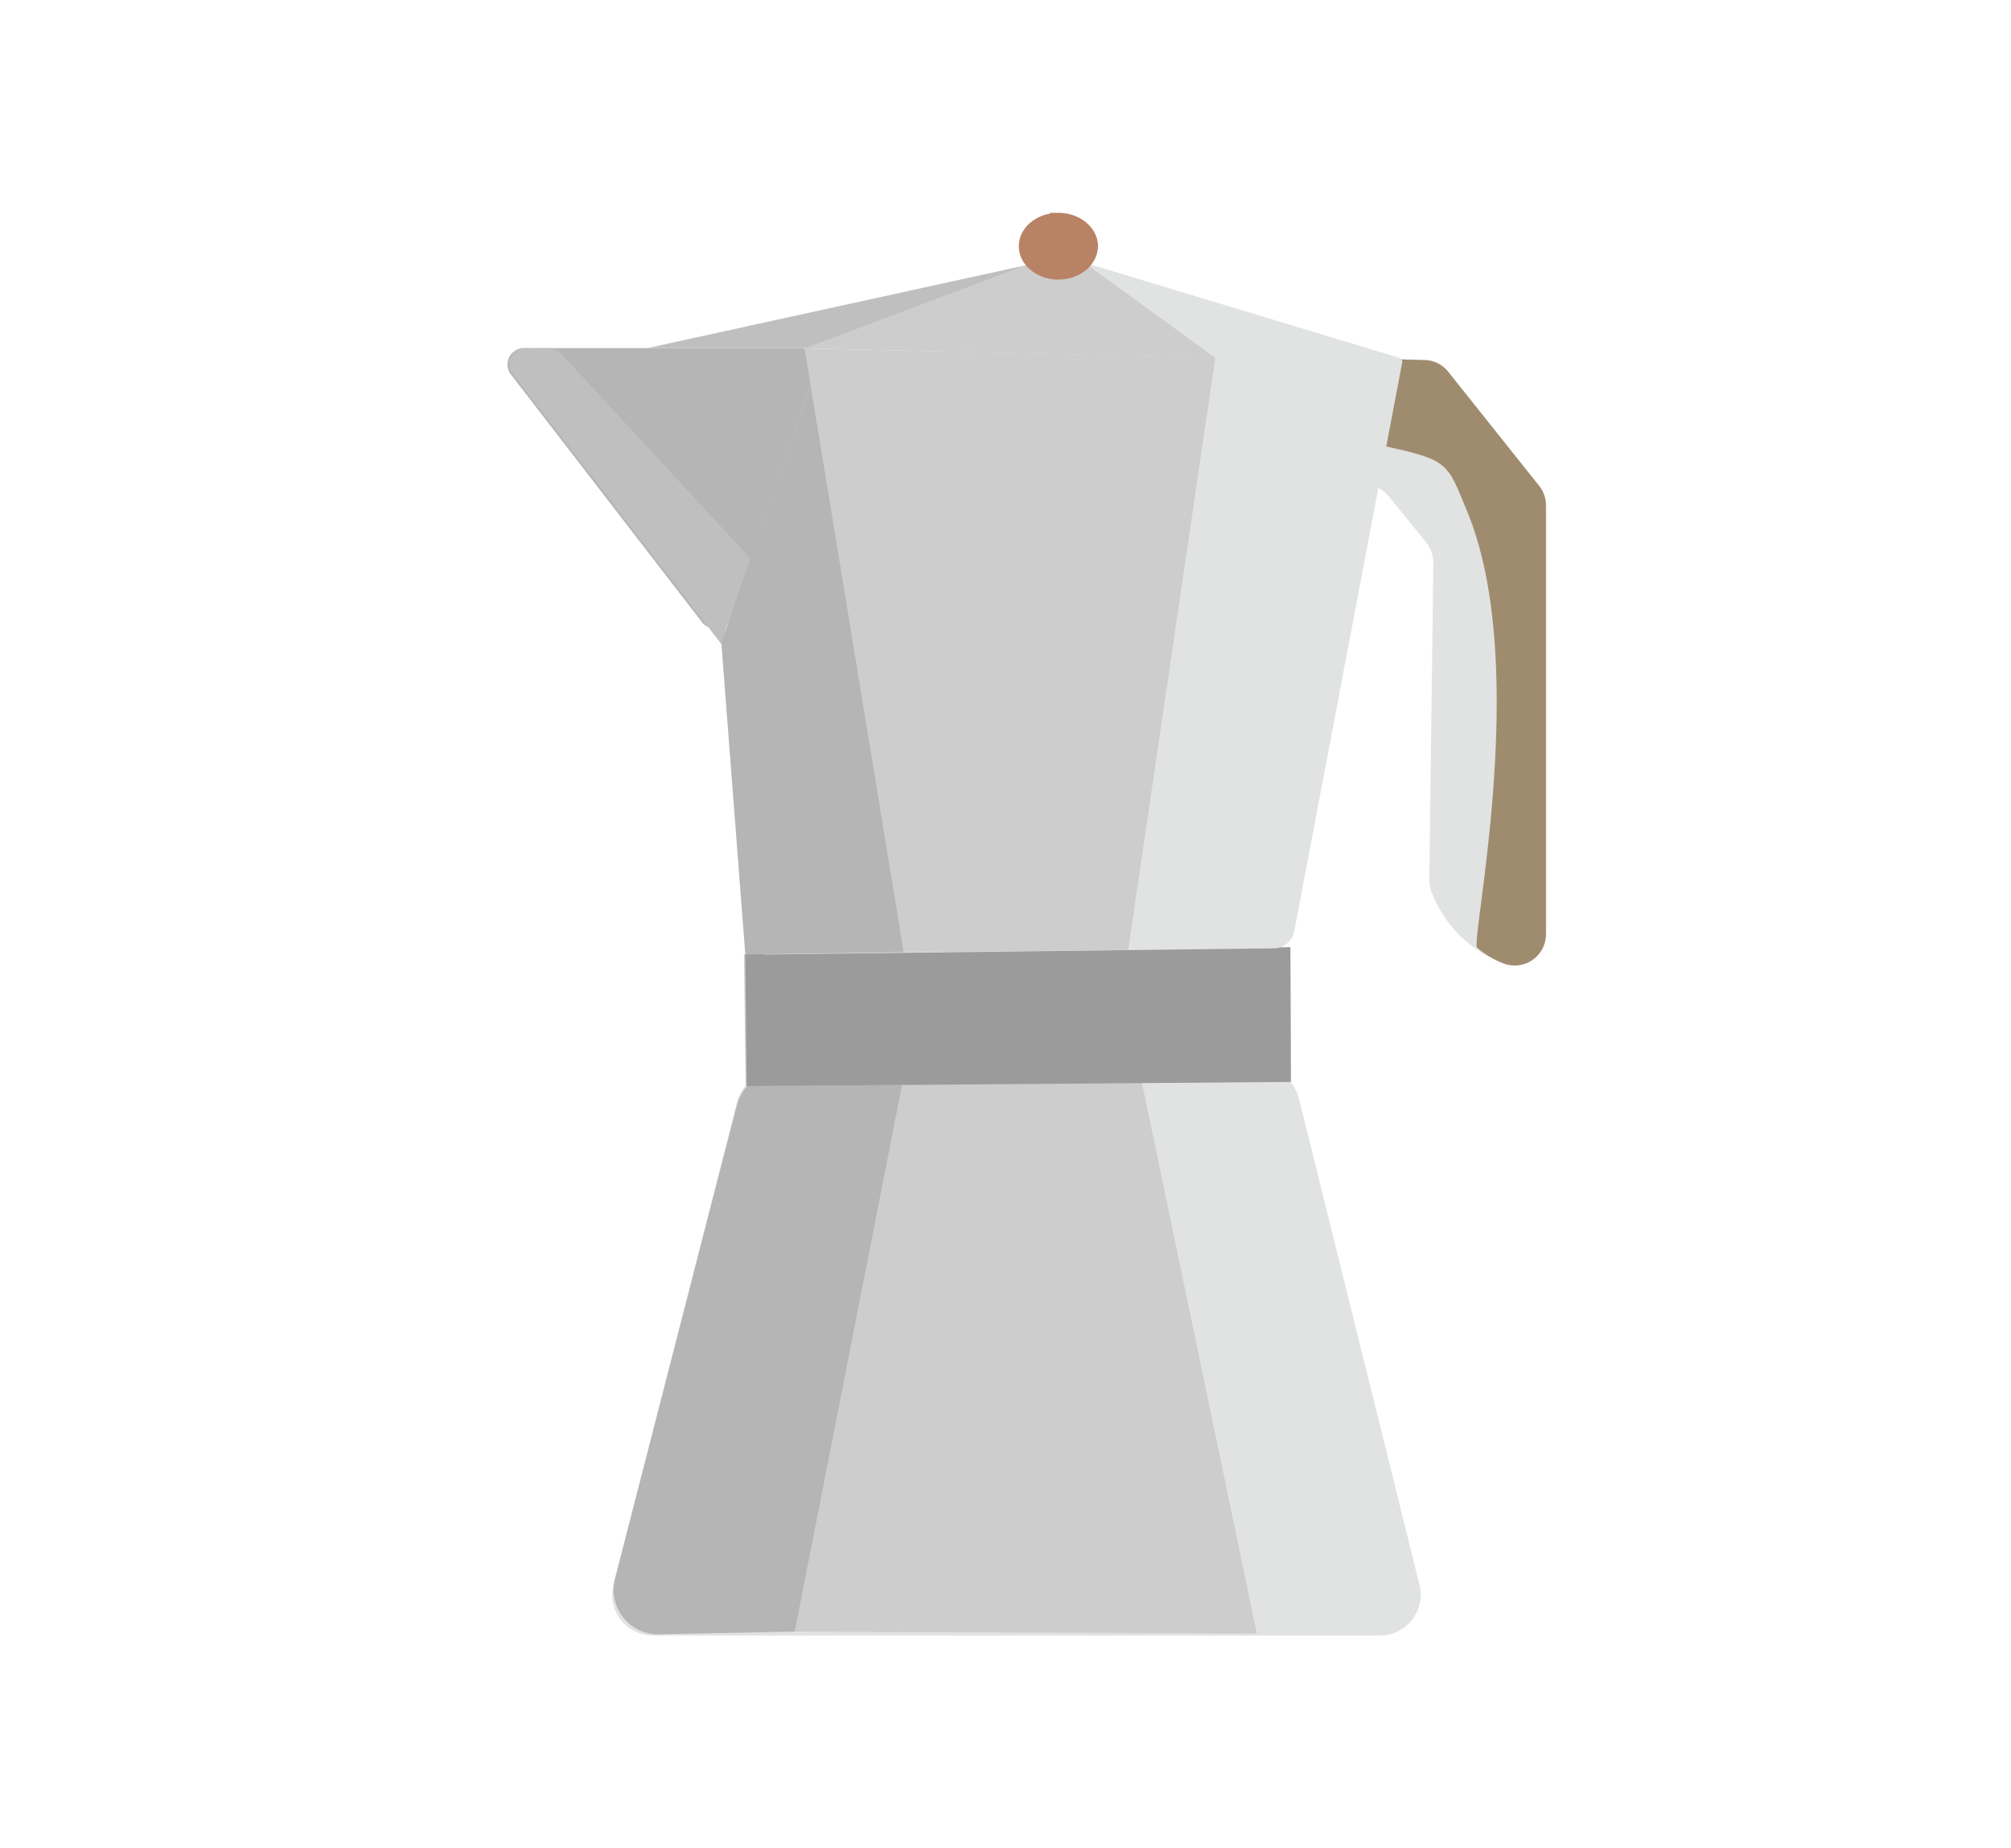 <svg xmlns="http://www.w3.org/2000/svg" viewBox="0 0 215.59 198.12"><defs><style>.cls-1{fill:#fff;}.cls-2{fill:none;}.cls-3{fill:#e1e3e2;}.cls-4{fill:#9f8c6f;}.cls-5{fill:#cdcdcd;}.cls-6{fill:#b5b5b5;}.cls-7{fill:#933b43;}.cls-8{fill:#9b9b9b;}.cls-9{fill:#bfbfbf;}.cls-10{fill:#b88265;}</style></defs><g id="Ebene_2" data-name="Ebene 2"><g id="Ebene_1-2" data-name="Ebene 1"><g id="Rechteck_2318" data-name="Rechteck 2318"><rect class="cls-1" width="215.59" height="198.12"/><rect class="cls-2" x="0.29" y="0.38" width="215.02" height="197.37"/></g><g id="Bialetti"><path class="cls-3" d="M147.45,38.52l5.19.14A3.57,3.57,0,0,1,155.33,40L165,52.07a3.62,3.62,0,0,1,.78,2.23V99.82a3.57,3.57,0,0,1-4.86,3.34,13.11,13.11,0,0,1-7.45-7.55,3.56,3.56,0,0,1-.24-1.33l.43-33.89a3.55,3.55,0,0,0-.8-2.29l-3.94-4.85a3.56,3.56,0,0,0-2.77-1.32h0a3.57,3.57,0,0,1-3.5-4.27l1.25-6.27A3.56,3.56,0,0,1,147.45,38.52Z"/><path class="cls-4" d="M158.36,101.59a9.83,9.83,0,0,0,2.86,1.69,3.34,3.34,0,0,0,4.51-3.13l0-46a3.33,3.33,0,0,0-.73-2.08l-9.74-12.22a3.34,3.34,0,0,0-2.52-1.26l-5.5-.15a3.34,3.34,0,0,0-3.36,2.67l-.45,2.2a3.35,3.35,0,0,0,2.59,4c9.43,2,8.9,1.8,11.24,7.44C164.17,71.33,157.6,100.92,158.36,101.59Z"/><path class="cls-3" d="M147.94,175.31H70a4.37,4.37,0,0,1-4.24-5.46L79,118.17a4.37,4.37,0,0,1,4.21-3.29l51.77-.43a4.36,4.36,0,0,1,4.28,3.32l12.92,52.11A4.38,4.38,0,0,1,147.94,175.31Z"/><polygon class="cls-5" points="134.74 175.1 85.21 174.89 96.95 114.75 122.05 114.27 134.74 175.1"/><path class="cls-6" d="M83.58,114.89,97,114.76,85.21,174.89l-14.57.29a4.76,4.76,0,0,1-4.71-5.94L79,118.45A4.76,4.76,0,0,1,83.58,114.89Z"/><path class="cls-7" d="M113.41,29.91c2.25-.29,4.27-1.6,4.27-3.58s-2.34-3.51-5.14-3.51C112.54,22.82,117.89,26.17,113.41,29.91Z"/><polygon class="cls-5" points="138.42 115.93 79.93 116.42 79.76 102.29 138.34 101.51 138.42 115.93"/><polygon class="cls-8" points="138.38 115.97 80.05 116.42 79.9 102.29 138.33 101.54 138.38 115.97"/><path class="cls-3" d="M80.47,37.35,150,38.41a.35.35,0,0,1,.33.41l-11.58,61a2.25,2.25,0,0,1-2.18,1.83l-54.43.66a2.26,2.26,0,0,1-2.28-2.19L78.19,39.65A2.24,2.24,0,0,1,80.47,37.35Z"/><path class="cls-6" d="M75.25,66.68,54.78,40.15a1.76,1.76,0,0,1,1.39-2.84H85.76a1.76,1.76,0,0,1,1.67,2.33L78.31,66.17A1.76,1.76,0,0,1,75.25,66.68Z"/><path class="cls-9" d="M56.23,37.33A1.68,1.68,0,0,0,54.92,40l22.6,29.28.24-1.62a1.54,1.54,0,0,1,.09-.37l2.43-6.21A1.68,1.68,0,0,0,80,59.37L60.09,37.85a1.71,1.71,0,0,0-1.24-.54Z"/><polygon class="cls-6" points="79.9 102.31 96.88 102.06 88.23 37.31 77.33 68.89 79.9 102.31"/><polygon class="cls-9" points="69.42 37.31 109.98 28.43 88.23 37.31 69.42 37.31"/><polygon class="cls-5" points="86.25 37.34 130.29 38.33 120.95 101.82 96.88 102.06 86.25 37.34"/><polygon class="cls-5" points="116.75 28.43 130.29 38.33 86.25 37.34 109.98 28.43 116.75 28.43"/><polygon class="cls-3" points="116.22 28.14 150.23 38.42 130.29 38.33 116.22 28.14"/><ellipse class="cls-10" cx="113.46" cy="26.39" rx="4.24" ry="3.58"/></g></g></g></svg>
